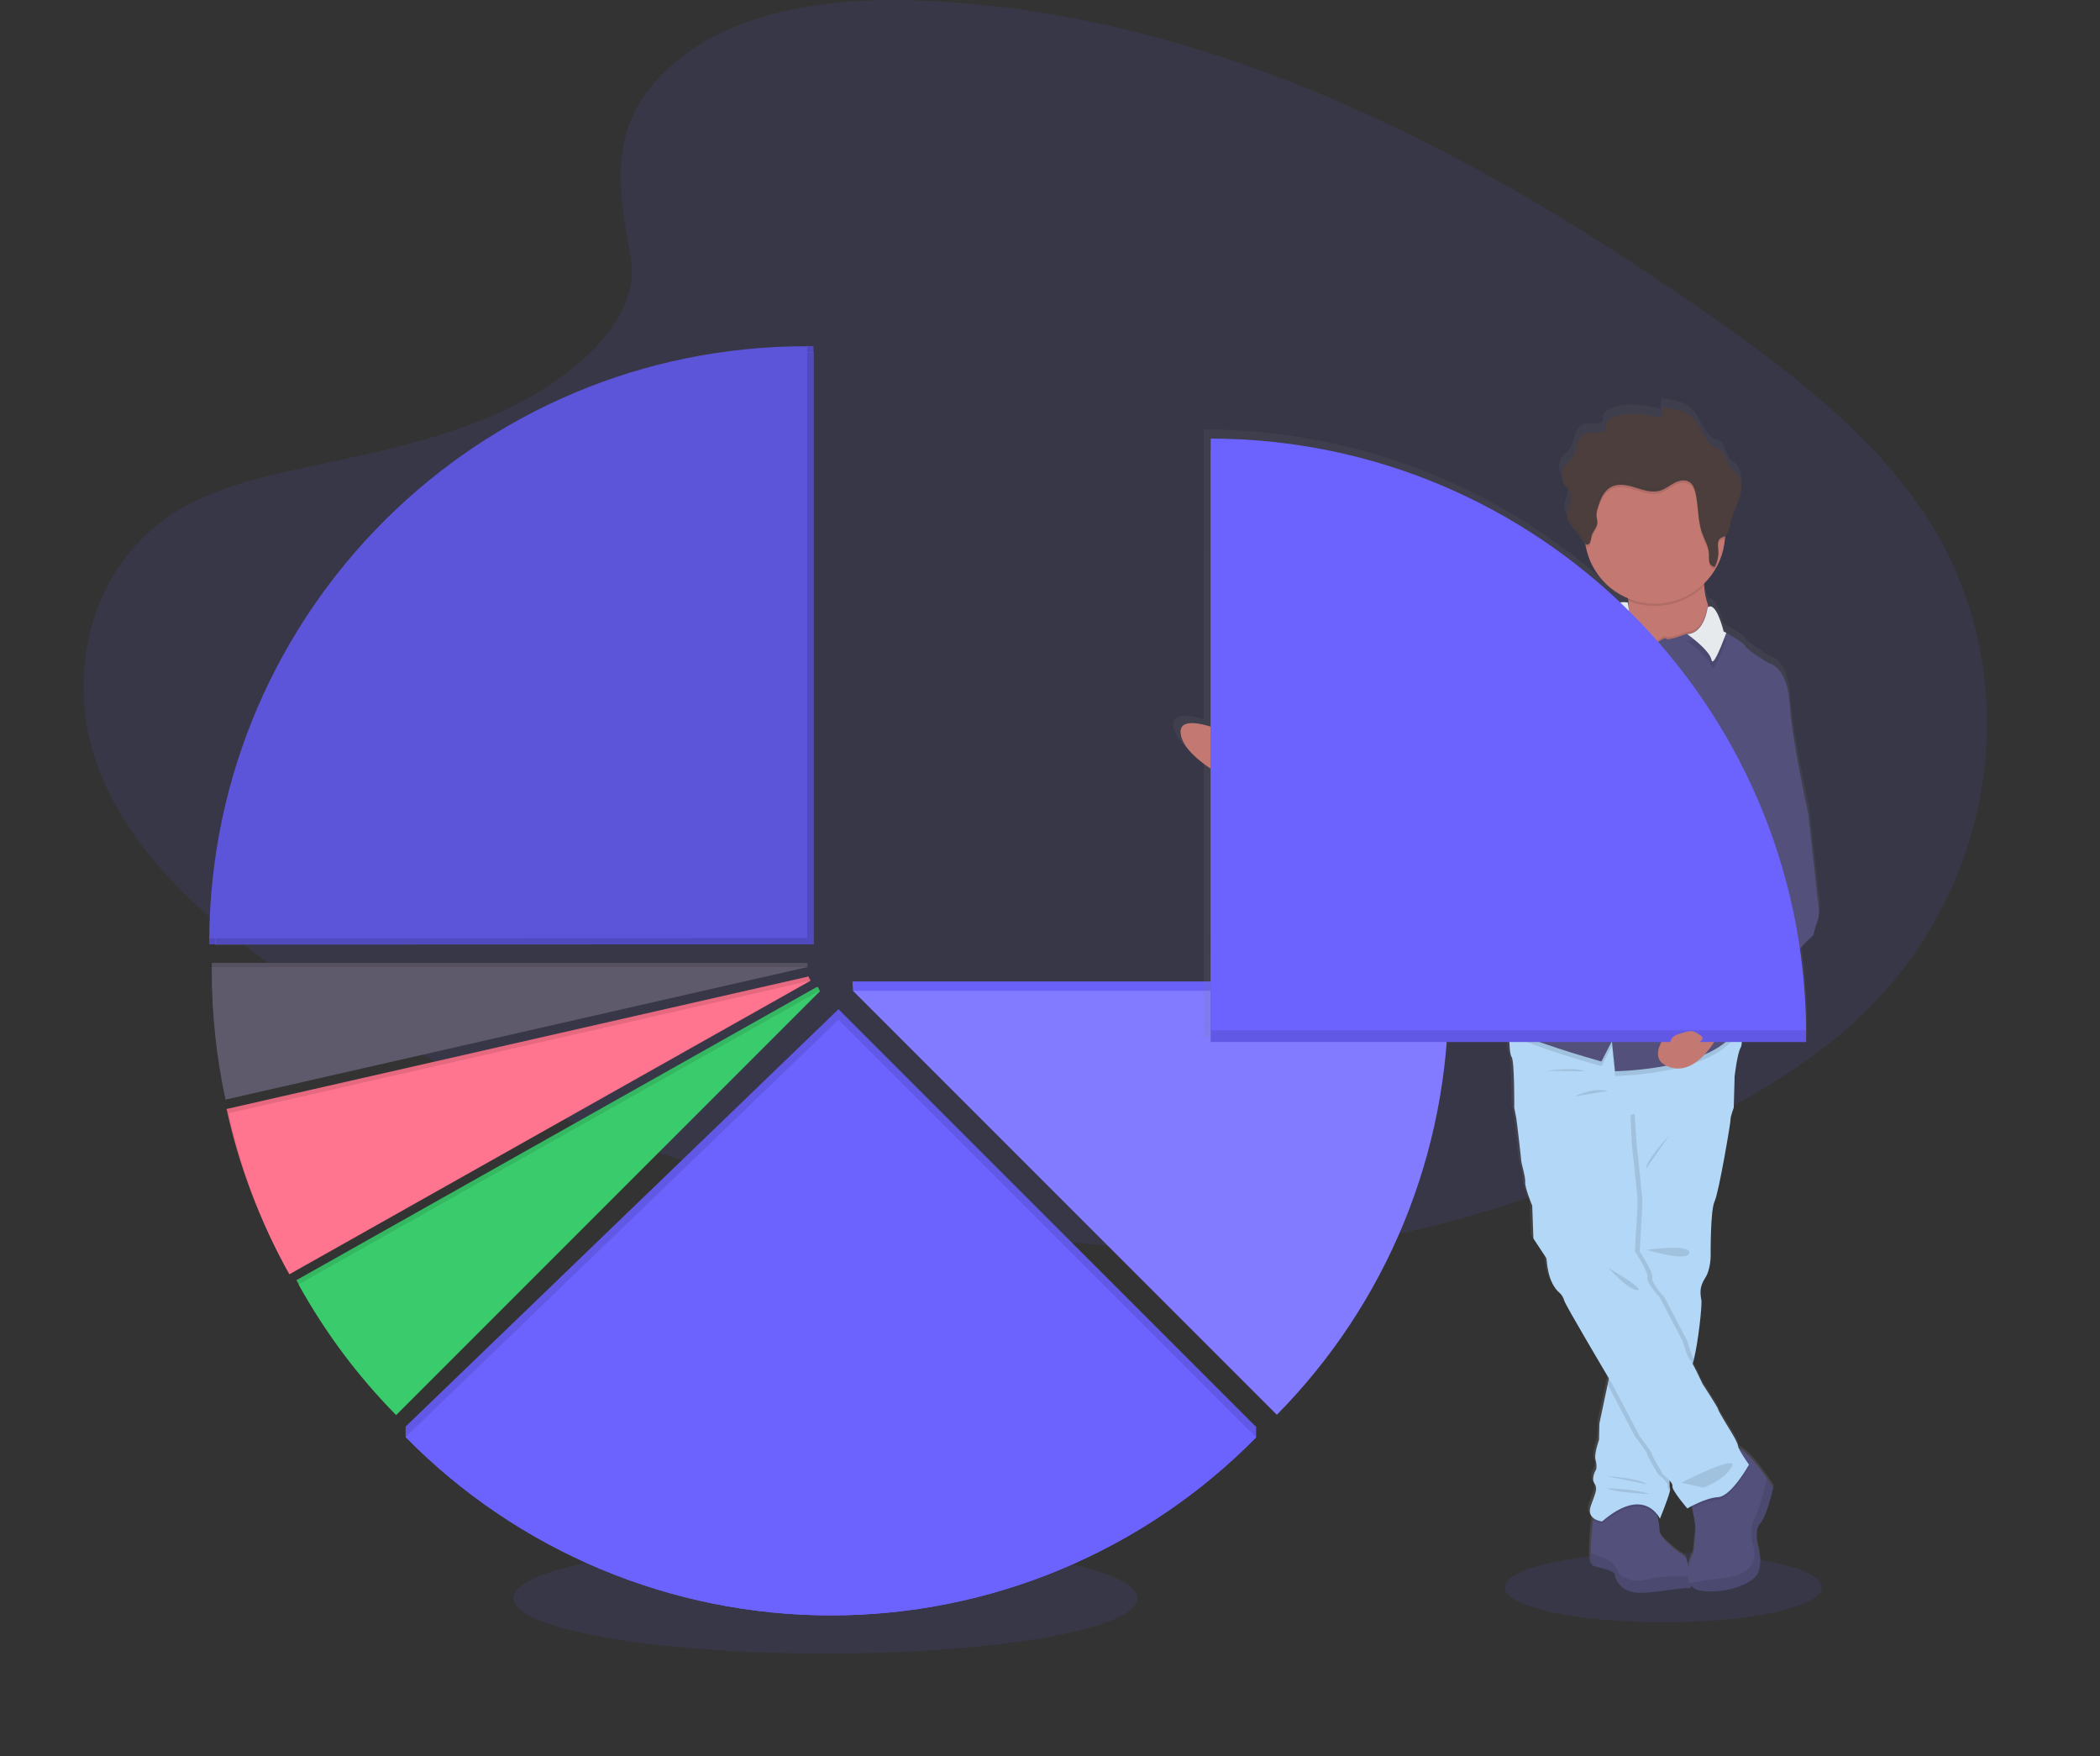 <svg width="1001" height="837" viewBox="0 0 1001 837" fill="none" xmlns="http://www.w3.org/2000/svg">
<rect x="0" y="0" width="1001" height="837" fill="#333333" stroke="none"/>
<path opacity="0.1" d="M319.99 31.27C350.77 3.84 399.1 -1.73 443.08 0.43C581.24 7.3 705.95 73.99 813.82 149.43C852.87 176.74 891.32 206.17 916.67 243.78C968.27 320.35 952.97 426.41 881.21 489.48C856.8 510.94 827.21 527.4 796.82 541.98C742.82 567.91 684.51 588.72 623.2 594.65C579.47 598.87 535.2 595.44 491.74 589.54C370.3 573.07 251.09 536.65 151.18 474.34C107.36 447.01 66.05 413.04 47.99 368.83C29.93 324.62 41.49 268.59 86.23 242.42C104.74 231.6 126.87 226.71 148.53 222.12C180.42 215.36 212.82 208.7 241.59 194.97C271.31 180.78 306.51 153.34 300.59 121.97C294.31 88.26 289.24 58.67 319.99 31.27Z" fill="#6C63FF"/>
<path opacity="0.1" d="M393.44 788.01C475.576 788.01 542.16 776.222 542.16 761.68C542.16 747.138 475.576 735.35 393.44 735.35C311.304 735.35 244.72 747.138 244.72 761.68C244.72 776.222 311.304 788.01 393.44 788.01Z" fill="#6C63FF"/>
<path opacity="0.1" d="M792.81 773.12C834.557 773.12 868.4 765.666 868.4 756.47C868.4 747.274 834.557 739.82 792.81 739.82C751.063 739.82 717.22 747.274 717.22 756.47C717.22 765.666 751.063 773.12 792.81 773.12Z" fill="#6C63FF"/>
<path d="M412.48 469.54L406.32 467.71L406.61 472.19L420.4 477.46L417.9 470.04L412.48 469.54Z" fill="#6C63FF"/>
<path opacity="0.03" d="M412.48 469.54L406.32 467.71L406.61 472.19L420.4 477.46L417.9 470.04L412.48 469.54Z" fill="black"/>
<path d="M608.63 669.75C661.135 616.589 690.529 544.848 690.42 470.13C690.42 469.33 690.42 468.53 690.42 467.72H406.6L608.63 669.75Z" fill="#6C63FF"/>
<path opacity="0.03" d="M608.63 669.75C661.135 616.589 690.529 544.848 690.42 470.13C690.42 469.33 690.42 468.53 690.42 467.72H406.6L608.63 669.75Z" fill="black"/>
<path d="M608.63 674.22C661.135 621.059 690.529 549.318 690.42 474.6C690.42 473.79 690.42 472.99 690.42 472.19H406.6L608.63 674.22Z" fill="#6C63FF"/>
<path opacity="0.15" d="M608.63 674.22C661.135 621.059 690.529 549.318 690.42 474.6C690.42 473.79 690.42 472.99 690.42 472.19H406.6L608.63 674.22Z" fill="white"/>
<path d="M866.8 424.5L862.42 384.97C862.42 384.97 854.49 349.38 853.36 331.59C852.23 313.8 843.66 312.5 843.59 312.5C843.59 312.5 833.02 306.32 832.08 304.26C831.35 302.68 825.48 299.32 822.82 297.84L821.52 297.15C821.52 297.15 818.22 283.4 814.29 285.37L813.97 284.44C812.939 281.482 812.316 278.397 812.12 275.27C812.12 274.88 812.12 274.5 812.12 274.12C816.443 269.912 819.553 264.616 821.12 258.79C821.653 256.74 821.987 254.644 822.12 252.53C822.12 252.14 822.12 251.74 822.12 251.34C824.05 249.99 824.37 247.13 824.88 244.74C825.82 240.36 828.28 236.44 829.45 232.12C829.55 231.75 829.63 231.37 829.7 230.98C829.7 230.9 829.7 230.82 829.7 230.73C829.842 229.938 829.919 229.135 829.93 228.33C829.93 228.27 829.93 228.22 829.93 228.16C829.93 224.9 828.93 221.7 826.23 219.96C825.606 219.637 825.028 219.234 824.51 218.76C824.125 218.286 823.827 217.748 823.63 217.17L821.63 212.41C821.413 211.785 821.073 211.211 820.63 210.72C819.837 210.118 818.928 209.685 817.96 209.45C814.96 208.3 812.96 205.51 811.49 202.73C810.02 199.95 808.67 196.95 806.38 194.73C802.66 191.18 797.14 190.43 792.02 189.87C791.641 191.471 791.52 193.121 791.66 194.76C783.53 192.98 774.66 191.27 767.17 194.86C765.838 195.41 764.765 196.447 764.17 197.76V197.76C764.121 197.914 764.081 198.071 764.05 198.23V198.23C764.03 198.433 764.03 198.637 764.05 198.84C764.147 199.276 764.191 199.723 764.18 200.17C764.094 200.477 763.935 200.759 763.717 200.992C763.5 201.225 763.23 201.402 762.93 201.51C760.47 202.6 757.5 201.19 754.93 202.06C752.58 202.86 751.28 205.33 750.55 207.69C749.82 210.05 749.35 212.58 747.76 214.47C746.96 215.47 745.91 216.14 745.08 217.07C744.328 217.933 743.771 218.948 743.445 220.045C743.119 221.142 743.032 222.296 743.19 223.43C743.185 223.49 743.185 223.55 743.19 223.61C743.19 223.91 743.3 224.21 743.38 224.51C743.485 224.851 743.612 225.185 743.76 225.51C743.9 225.8 744.05 226.08 744.21 226.36C745.33 228.25 747 229.89 747.42 232.03C747.42 232.03 747.42 232.09 747.42 232.11C747.91 234.86 746.16 237.48 745.72 240.22C745.72 240.44 745.66 240.65 745.65 240.87C745.65 240.87 745.65 240.87 745.65 240.93C745.65 241.15 745.65 241.38 745.65 241.61C745.8 245.61 749.47 248.26 751.65 251.2C752.23 251.98 753.31 254.25 754.47 255.1C754.53 255.53 754.6 255.95 754.69 256.36C755.3 259.607 756.399 262.743 757.95 265.66C761.736 272.776 767.928 278.316 775.42 281.29C775.42 281.68 775.5 282.08 775.54 282.48C775.54 283.22 775.64 283.98 775.64 284.72C775.64 285.08 775.64 285.44 775.64 285.8L775.31 283.26C774.072 283.002 772.795 282.985 771.55 283.21C718.051 232.765 647.301 204.666 573.77 204.66V342.75C565.51 340.27 558.77 339.99 559.27 345.83C559.73 351.83 566.27 357.91 573.77 362.94V494.03H718.01C718.16 497.37 718.46 500.37 719.01 501.1C720.56 502.98 720.42 525.5 720.42 525.5C720.42 525.5 721.18 529.63 721.37 530.37C721.56 531.11 723.82 550.23 723.82 551.16C723.82 552.09 725.9 558.66 725.71 561.28C725.52 563.9 729.11 572.51 729.11 572.51L729.67 588.25C729.67 588.25 735.52 597.06 735.9 597.62C736.28 598.18 736.09 609.23 742.5 614.48C743.512 615.445 744.233 616.675 744.58 618.03C745.06 619.93 761.16 646.97 766.14 655.31L765.54 658.14L761.54 676.85L761.35 684.72C761.35 684.72 758.89 691.46 759.65 694.27C760.11 695.723 760.239 697.26 760.03 698.77C760.03 698.77 757.39 702.88 759.09 705.51C760.79 708.14 759.84 709.63 757.39 716.37C756.31 719.37 757.24 721.14 758.62 722.24C758.62 722.57 758.54 722.92 758.5 723.24C758.15 726.24 757.76 729.67 757.76 730.58C757.76 731.49 757.41 735.58 757.39 739.18C757.39 742.03 757.57 744.59 758.33 745.01C760.03 745.94 769.47 747.01 769.65 750.25C769.83 753.49 773.43 758.11 780.97 758.11C788.51 758.11 801.54 755.49 804.74 755.86C805.27 755.93 805.58 755.58 805.74 754.96C805.769 754.855 805.793 754.748 805.81 754.64C806.946 755.927 808.508 756.761 810.21 756.99C821.53 759.06 835.3 753.99 837.95 748.94C838.28 748.305 838.535 747.634 838.71 746.94C839.97 741.94 837.95 735.65 837.95 735.65C837.347 733.113 837.265 730.48 837.71 727.91C837.939 726.753 838.474 725.679 839.26 724.8C841.07 722.9 842.82 717.68 844 713.48C844.91 710.21 845.49 707.55 845.49 707.55C845.49 707.55 844.3 705.73 842.49 703.23C838.86 698.14 832.73 690.23 828.9 688.88C828.711 688.508 828.577 688.11 828.5 687.7C828.32 685.83 824.35 679.7 824.35 679.7C824.35 679.7 818.88 670.89 818.88 670.15C818.88 669.41 811.34 657.97 811.34 657.97C811.34 657.97 808.44 651.68 806.53 648.27C806.75 647.67 806.97 646.91 807.2 646.01C809.2 638.13 811.2 620.14 810.77 617.7C810.2 614.7 809.77 611.52 812.65 607.21C815.53 602.9 815.3 595.98 815.3 595.98C815.3 595.98 815.11 574.8 817.18 570.5C819.25 566.2 825.1 531.73 824.92 530.97C824.74 530.21 826.42 525.5 826.42 525.5L826.77 511.91V511.08C826.77 511.08 828.09 499.28 829.77 496.65C830.122 495.839 830.299 494.964 830.29 494.08H861.42C861.42 492.2 861.35 490.33 861.3 488.46H861.42C861.319 475.35 860.317 462.262 858.42 449.29C861.34 445.75 864.87 443.29 864.98 442.53C865.478 440.225 866.17 437.967 867.05 435.78C868.31 431.99 866.8 424.5 866.8 424.5ZM803.97 717.63C803.97 717.63 804.77 717.15 806.07 716.48C806.15 716.8 806.23 717.14 806.31 717.48C807.15 721.1 808.16 726.12 807.93 728.48C807.54 732.41 806.93 738.6 806.93 738.6C805.872 740.836 805.07 743.184 804.54 745.6C803.94 743.13 803.35 741.18 803.35 741.18C803.35 741.18 790.51 732.58 790.51 728.26C790.423 726.093 790.129 723.94 789.63 721.83V721.83C789.52 721.29 789.4 720.77 789.28 720.26C789.838 720.939 790.315 721.68 790.7 722.47C790.7 722.47 794.53 713.18 795.45 709.47C795.617 709.016 795.672 708.529 795.61 708.05C795.33 706.79 795.252 705.494 795.38 704.21C796.28 705.21 796.97 706.21 796.74 706.93C796.22 708.64 803.97 717.63 803.97 717.63Z" fill="url(#paint0_linear)"/>
<path d="M805.01 756.85C801.85 756.48 789.01 759.08 781.55 759.08C774.09 759.08 770.55 754.44 770.38 751.26C770.21 748.08 760.89 746.99 759.21 746.06C758.47 745.64 758.28 743.06 758.29 740.26C758.29 736.69 758.65 732.65 758.65 731.71C758.65 730.77 759.03 727.39 759.38 724.42C759.68 721.85 759.96 719.62 759.96 719.62C768.71 709.01 788.64 716.82 788.64 716.82C788.64 716.82 789.49 719.77 790.18 723.07C790.671 725.168 790.962 727.307 791.05 729.46C791.05 733.75 803.72 742.31 803.72 742.31C804.578 745.214 805.279 748.161 805.82 751.14C806.33 754.29 806.42 757.02 805.01 756.85Z" fill="#53517C"/>
<path opacity="0.1" d="M805.01 756.84C801.85 756.48 789.01 759.08 781.56 759.08C774.11 759.08 770.56 754.43 770.39 751.26C770.22 748.09 760.89 746.98 759.21 746.05C758.47 745.64 758.28 743.05 758.29 740.26C761.85 741.34 766.81 743.11 768.53 744.94C771.32 747.94 772.06 751.26 773.93 751.64C775.8 752.02 777.65 754.64 786.58 752.38C792.16 750.98 800.4 750.97 805.82 751.16C806.33 754.29 806.42 757.01 805.01 756.84Z" fill="black"/>
<path d="M839.08 725.95C835.92 729.3 837.79 736.74 837.79 736.74C837.79 736.74 840.39 744.94 837.79 749.97C835.19 755 821.59 759.97 810.42 757.97C809.353 757.849 808.333 757.469 807.447 756.862C806.561 756.255 805.838 755.441 805.34 754.49C802.61 749.11 807.25 739.72 807.25 739.72C807.25 739.72 807.81 733.58 808.19 729.67C808.41 727.31 807.41 722.32 806.59 718.72C806.04 716.36 805.59 714.59 805.59 714.59C805.59 714.59 822.59 690.2 827.75 690.02C827.996 690.008 828.242 690.035 828.48 690.1C832.22 691.02 838.59 699.28 842.3 704.51C844.07 707.01 845.25 708.82 845.25 708.82C845.25 708.82 842.26 722.6 839.08 725.95Z" fill="#53517C"/>
<path opacity="0.1" d="M839.08 725.95C835.92 729.3 837.79 736.74 837.79 736.74C837.79 736.74 840.39 744.94 837.79 749.96C835.19 754.98 821.59 760.02 810.42 757.96C809.355 757.839 808.335 757.46 807.449 756.855C806.564 756.25 805.84 755.439 805.34 754.49C808.56 753.81 813.63 752.94 821.59 752.01C840.76 749.77 835.73 737.12 835.73 737.12C835.73 737.12 833.5 728.18 836.29 723.71C838.29 720.54 840.92 710.21 842.29 704.51C844.07 707 845.24 708.81 845.24 708.81C845.24 708.81 842.26 722.6 839.08 725.95Z" fill="black"/>
<path opacity="0.1" d="M790.18 723.07C787.51 719.42 779.61 712.39 763.68 726.13C762.122 725.945 760.64 725.355 759.38 724.42C759.68 721.85 759.96 719.62 759.96 719.62C768.71 709.01 788.64 716.82 788.64 716.82C788.64 716.82 789.49 719.77 790.18 723.07Z" fill="black"/>
<path d="M826.8 513.5V514.32L826.42 527.85C826.42 527.85 824.74 532.51 824.93 533.25C825.12 533.99 819.35 568.25 817.29 572.53C815.23 576.81 815.42 597.86 815.42 597.86C815.42 597.86 815.6 604.74 812.8 609.03C810 613.32 810.42 616.5 810.98 619.5C811.44 621.92 809.43 639.81 807.46 647.64C807.247 648.885 806.796 650.077 806.13 651.15C805.931 651.408 805.778 651.699 805.68 652.01C803 658.92 796.08 701.6 796.08 701.6C796.08 701.6 796.01 702.42 795.94 703.54C795.82 705.6 795.71 708.7 796.08 709.42C796.14 709.896 796.085 710.38 795.92 710.83C795.02 714.52 791.24 723.76 791.24 723.76C791.24 723.76 783.98 707.56 763.68 725.06C763.68 725.06 755.86 724.31 758.29 717.61C760.72 710.91 761.64 709.42 759.96 706.82C758.28 704.22 760.89 700.12 760.89 700.12C761.1 698.621 760.974 697.094 760.52 695.65C759.77 692.86 762.2 686.16 762.2 686.16L762.39 678.34L766.31 659.74L767.49 654.14L768.71 648.35L775.21 535.5L775.46 531.3L777.28 499.61L821.21 492.35L822.71 503.88L825.09 509.54L826.8 513.5Z" fill="#B3D7F7"/>
<path opacity="0.1" d="M806.01 511.78L779.1 529.5L780.1 545.01C780.1 545.01 782.89 569.96 782.89 572.56C782.89 575.16 781.58 596.39 781.58 596.39C781.58 596.39 788.29 606.39 787.58 608.87C786.87 611.35 793.34 618.17 793.34 618.17L804.42 639.37C804.42 639.37 806.29 646.29 807.42 647.59C807.207 648.835 806.756 650.027 806.09 651.1C803.86 653.33 796.04 701.55 796.04 701.55C796.04 701.55 795.97 702.37 795.9 703.49C795.33 702.98 794.9 702.67 794.9 702.67C794.9 702.67 789.5 693.73 789.5 692.81C789.5 691.89 783.73 684.43 783.73 684.43L770.57 659.3L767.49 654.09L768.71 648.3L777.28 499.56L821.21 492.3L822.71 503.83L782.71 514.02L806.01 511.78Z" fill="black"/>
<path opacity="0.1" d="M824.56 513.5L775.42 531.25L777.24 499.56L821.17 492.3L822.67 503.83L825.05 509.49C824.75 511.78 824.56 513.5 824.56 513.5Z" fill="black"/>
<path opacity="0.1" d="M796.08 709.37C796.14 709.846 796.085 710.33 795.92 710.78C795.23 709.63 794.81 708.69 794.92 708.26C795.48 706.58 790.45 702.67 790.45 702.67C790.45 702.67 785.06 693.73 785.06 692.81C785.06 691.89 779.28 684.43 779.28 684.43L766.28 659.69L767.46 654.09L768.68 648.3L775.21 535.5L775.6 545.03C775.6 545.03 778.42 569.93 778.42 572.5C778.42 575.07 777.12 596.33 777.12 596.33C777.12 596.33 783.82 606.33 783.12 608.81C782.42 611.29 788.89 618.11 788.89 618.11L800.06 639.34C800.06 639.34 802.06 646.98 803.23 647.72C804.243 649.012 805.09 650.427 805.75 651.93C803.07 658.84 796.15 701.52 796.15 701.52C796.15 701.52 796.08 702.34 796.01 703.46C795.82 705.55 795.71 708.65 796.08 709.37Z" fill="black"/>
<path opacity="0.1" d="M833.69 699.13C833.69 699.13 825.31 714.21 818.98 714.59C814.71 714.84 809.51 717.2 806.59 718.72C806.04 716.36 805.59 714.59 805.59 714.59C805.59 714.59 822.59 690.2 827.75 690.02C827.996 690.008 828.242 690.035 828.48 690.1C828.48 690.1 828.48 690.17 828.48 690.19C828.66 692.06 833.69 699.13 833.69 699.13Z" fill="black"/>
<path d="M833.69 698.01C833.69 698.01 825.31 713.09 818.98 713.47C812.65 713.85 804.28 718.87 804.28 718.87C804.28 718.87 796.64 709.93 797.19 708.26C797.74 706.59 792.73 702.67 792.73 702.67C792.73 702.67 787.33 693.73 787.33 692.81C787.33 691.89 781.55 684.43 781.55 684.43L768.34 659.3C768.34 659.3 746.19 622.05 745.63 619.82C745.29 618.473 744.576 617.249 743.57 616.29C737.25 611.07 737.43 600.09 737.06 599.53L730.92 590.22L730.36 574.58C730.36 574.58 726.82 566.02 727.01 563.41C727.2 560.8 725.14 554.29 725.14 553.35C725.14 552.41 722.91 533.44 722.73 532.69C722.55 531.94 721.79 527.85 721.79 527.85C721.79 527.85 721.98 505.51 720.5 503.64C719.68 502.64 719.42 497.37 719.36 492.79C719.3 488.96 719.36 485.59 719.36 485.59L829.01 474.23C829.01 474.23 829.69 480.48 830.08 486.74C830.43 492.33 830.55 497.95 829.76 499.18C828.08 501.79 826.76 513.52 826.76 513.52L777.24 531.39L777.79 544.98C777.79 544.98 780.59 569.93 780.59 572.53C780.59 575.13 779.28 596.36 779.28 596.36C779.28 596.36 785.98 606.36 785.28 608.84C784.58 611.32 791.04 618.14 791.04 618.14L802.21 639.37C802.21 639.37 804.27 647.01 805.38 647.75C806.49 648.49 811.54 659.5 811.54 659.5C811.54 659.5 818.98 670.87 818.98 671.61C818.98 672.35 824.38 681.11 824.38 681.11C824.38 681.11 828.29 687.25 828.47 689.11C828.65 690.97 833.69 698.01 833.69 698.01Z" fill="#B3D7F7"/>
<path opacity="0.1" d="M766.67 604.18C766.67 604.18 775.79 614.61 780.44 614.8C785.09 614.99 766.67 604.18 766.67 604.18Z" fill="black"/>
<path opacity="0.1" d="M801.48 706.58C801.48 706.58 829.03 692.43 825.48 698.95C821.93 705.47 811.89 708.95 811.89 708.95L801.48 706.58Z" fill="black"/>
<path opacity="0.1" d="M765.55 703.42C765.55 703.42 782.49 704.53 784.72 707.33C784.72 707.33 766.67 703.6 765.55 703.42Z" fill="black"/>
<path opacity="0.1" d="M765.73 709.19C765.73 709.19 781.19 709.75 786.21 711.98C786.21 711.98 769.83 711.42 765.73 709.19Z" fill="black"/>
<path d="M613.42 384.5L608.52 382.26L600.76 378.72C600.76 378.72 563.9 364.01 562.76 349.31C561.62 334.61 605.76 358.99 605.76 358.99C606.973 360.931 608.341 362.77 609.85 364.49C611.26 366.07 612.85 367.41 614.14 367.55C617.54 367.92 613.42 384.5 613.42 384.5Z" fill="#C37871"/>
<path d="M818.42 304.81L806.32 318.81L776.91 309.14L769.65 303.36L774.29 297.22C775.88 295.12 776.36 291.92 776.29 288.62C776.29 287.88 776.29 287.12 776.19 286.38C775.854 282.674 775.158 279.01 774.11 275.44C774.11 275.44 815.99 264.82 813.01 273.57C812.434 275.388 812.197 277.296 812.31 279.2C812.501 282.309 813.116 285.378 814.14 288.32C814.992 290.928 816.045 293.465 817.29 295.91L818.42 304.81Z" fill="#C37871"/>
<path opacity="0.1" d="M813.02 273.5C812.444 275.318 812.207 277.226 812.32 279.13C807.658 283.723 801.754 286.851 795.335 288.127C788.916 289.402 782.264 288.771 776.2 286.31C775.864 282.604 775.168 278.94 774.12 275.37C774.12 275.37 816 264.78 813.02 273.5Z" fill="black"/>
<path d="M822.33 254.17C822.33 254.97 822.33 255.77 822.24 256.56C821.722 263.834 818.846 270.741 814.047 276.232C809.248 281.723 802.788 285.499 795.649 286.987C788.51 288.474 781.08 287.592 774.487 284.474C767.895 281.356 762.5 276.172 759.12 269.71C757.595 266.807 756.513 263.693 755.91 260.47C755.499 258.395 755.295 256.285 755.3 254.17C755.301 252.33 755.455 250.494 755.76 248.68C757.119 240.481 761.477 233.079 767.987 227.914C774.498 222.748 782.697 220.187 790.99 220.728C799.283 221.269 807.08 224.873 812.864 230.841C818.648 236.809 822.008 244.714 822.29 253.02C822.32 253.4 822.33 253.79 822.33 254.17Z" fill="#C37871"/>
<path opacity="0.1" d="M818.42 304.81L806.32 318.81L776.91 309.14L769.65 303.36L774.29 297.22C775.88 295.12 776.36 291.92 776.29 288.62L777.63 298.89L777.95 299.21L779.87 301.13H782.29L786.95 307.46C786.95 307.46 793.65 302.07 794.21 303.36C794.77 304.65 803.89 301.13 803.89 301.13H804.24C812.5 300.78 813.94 288.48 813.94 288.48C813.94 288.48 814.07 288.37 814.14 288.33C814.992 290.938 816.045 293.475 817.29 295.92L818.42 304.81Z" fill="black"/>
<path opacity="0.1" d="M830.1 486.74C829.89 487.55 829.66 488.34 829.41 489.13C822.15 512.21 769.83 512.77 769.83 512.77L768.34 498.44L763.34 508.12C763.34 508.12 730.96 499.18 719.39 492.79C719.33 488.96 719.39 485.59 719.39 485.59L829.04 474.23C829.04 474.23 829.71 480.5 830.1 486.74Z" fill="black"/>
<path opacity="0.1" d="M613.42 384.5L608.52 382.26C609.65 376.94 609.85 366.38 609.88 364.49C611.29 366.07 612.88 367.41 614.17 367.55C617.54 367.92 613.42 384.5 613.42 384.5Z" fill="black"/>
<path d="M828.47 434.39C828.47 434.39 836.67 463.81 829.41 486.9C822.15 509.99 769.83 510.5 769.83 510.5L768.34 496.17L763.34 505.86C763.34 505.86 724.25 495.05 716.62 488.72C708.99 482.39 712.89 472.9 712.89 472.9C712.89 472.9 715.5 460.62 717.73 458C719.96 455.38 720.34 446.27 719.59 445C718.84 443.73 722.2 431.4 723.32 429.54C724.44 427.68 723.13 377.97 723.13 377.97C723.13 377.97 706.56 385.41 705.63 387.65C704.7 389.89 685.15 400.65 685.15 400.65C685.15 400.65 666.72 402.89 663.37 402.89C660.02 402.89 641.58 400.65 641.58 400.65C641.58 400.65 636.58 400.46 635.07 399.35C633.555 398.447 631.923 397.757 630.22 397.3C630.22 397.3 625.02 396.18 623.52 394.14C622.02 392.1 609.52 385.2 609.52 385.2C611.94 383.71 612.13 364.2 612.13 364.2L635.77 369.97C635.77 369.97 637.27 366.81 639.5 368.11C641.73 369.41 655.33 370.5 655.33 370.5C655.33 370.5 666.69 368.27 667.25 369.19C667.81 370.11 669.48 369.94 669.48 369.94C669.48 369.94 671.72 369.75 671.72 369.02C671.72 368.29 673.72 369.19 673.72 369.19L677.45 369.75C677.45 369.75 676.89 364.92 678.57 364.55C679.048 364.433 679.48 364.175 679.81 363.809C680.14 363.444 680.352 362.988 680.42 362.5C680.42 362.5 685.42 355.8 687.87 355.8C690.32 355.8 691.97 349.1 691.97 349.1L700.91 339.98C700.91 339.98 699.79 335.32 700.91 335.13C702.03 334.94 702.2 332.9 702.2 332.9C702.2 332.9 702.58 328.81 704.63 327.9C706.68 326.99 707.79 321.58 707.79 321.58C707.79 321.58 717.28 310.97 718.03 307.24C718.78 303.51 722.69 302.77 722.69 302.77C724.804 301.4 727.128 300.387 729.57 299.77C732.74 299.21 741.12 298.27 741.12 298.27C741.12 298.27 756.38 296.98 757.88 295.27C759.38 293.56 761.97 293.77 763.64 293.77C764.002 293.744 764.349 293.616 764.64 293.4C766.15 292.46 767.95 289.84 769.75 288.19C771.98 286.14 775.89 287.07 775.89 287.07L777.57 299.92L777.88 300.23L779.8 302.15H782.22L786.88 308.49C786.88 308.49 793.58 303.09 794.14 304.39C794.7 305.69 803.82 302.15 803.82 302.15H804.17C812.43 301.8 813.87 289.51 813.87 289.51C817.97 285.96 821.51 300.87 821.51 300.87L822.8 301.56C825.42 303.02 831.22 306.36 831.93 307.94C832.86 309.94 843.29 316.12 843.29 316.12L828.47 434.39Z" fill="#53517C"/>
<path d="M833.32 479.07L827.82 483.5L821.59 488.5C821.59 488.5 810.04 515.5 794.22 507.87C778.4 500.24 815.42 472 815.42 472L820.54 469.52L826.21 466.78L833.32 479.07Z" fill="#C37871"/>
<path opacity="0.1" d="M776.84 302.5C771.09 304.89 763.84 310.57 763.84 310.57L763.57 295.68C765.08 294.73 766.88 292.12 768.68 290.46C770.91 288.46 774.82 289.35 774.82 289.35L776.5 302.19L776.84 302.5Z" fill="black"/>
<path d="M777.96 300.28C772.21 302.67 764.96 308.35 764.96 308.35L764.72 293.5C766.23 292.56 768.03 289.94 769.83 288.29C772.06 286.24 775.97 287.17 775.97 287.17L777.65 300.02L777.96 300.28Z" fill="#E6EAED"/>
<path opacity="0.1" d="M822.88 304.95C820.02 312.61 816.46 321.09 815.82 317.84C815.05 313.99 808.34 308.55 804.25 305.54C812.51 305.2 813.95 292.9 813.95 292.9C818.05 289.36 821.59 304.26 821.59 304.26L822.88 304.95Z" fill="black"/>
<path d="M822.88 301.6C820.02 309.26 816.46 317.74 815.82 314.49C815.05 310.64 808.34 305.2 804.25 302.19C812.51 301.84 813.95 289.55 813.95 289.55C818.05 286 821.59 300.91 821.59 300.91L822.88 301.6Z" fill="#E6EAED"/>
<path opacity="0.1" d="M784.91 595.62C784.91 595.62 806.13 592.62 805.2 597.11C804.27 601.6 784.91 595.62 784.91 595.62Z" fill="black"/>
<path opacity="0.1" d="M750.65 522.5C750.65 522.5 759.03 518.03 766.48 519.9L750.65 522.5Z" fill="black"/>
<path opacity="0.1" d="M737.06 510.35C737.06 510.35 750.47 508.3 755.49 510.54L737.06 510.35Z" fill="black"/>
<path opacity="0.1" d="M795.71 541.07C795.71 541.07 783.98 553.54 784.71 556.89L795.71 541.07Z" fill="black"/>
<path opacity="0.1" d="M681.21 373.7C681.21 373.7 679.35 380.4 690.71 383.19L681.21 373.7Z" fill="black"/>
<path opacity="0.1" d="M677.86 385.24C677.86 385.24 691.86 397.71 685.31 398.09C678.76 398.47 677.86 385.24 677.86 385.24Z" fill="black"/>
<path opacity="0.1" d="M708.95 335.16C708.95 335.16 726.08 347.07 724.95 349.87C723.82 352.67 708.95 335.16 708.95 335.16Z" fill="black"/>
<path opacity="0.1" d="M833.32 479.07L827.82 483.5C826.67 479.56 824.29 472.96 820.57 469.5L826.24 466.76L833.32 479.07Z" fill="black"/>
<path d="M835.92 320.82L843.37 316.17C843.37 316.17 851.93 317.47 853.05 335.17C854.17 352.87 861.99 388.23 861.99 388.23L866.27 427.5C866.27 427.5 867.76 434.95 866.46 438.67C865.603 440.842 864.934 443.084 864.46 445.37C864.27 446.68 854.03 453.01 854.22 461.2C854.41 469.39 841.22 477.02 841.22 477.02C841.22 477.02 832.65 482.02 829.86 485.59C829.86 485.59 826.69 470.69 819.81 466.97C812.93 463.25 834.33 433.65 834.33 433.65L835.92 320.82Z" fill="#53517C"/>
<path opacity="0.1" d="M823.04 434.15C823.04 434.15 800.7 443.46 802.56 446.44C804.42 449.42 823.04 434.15 823.04 434.15Z" fill="black"/>
<path opacity="0.1" d="M823.04 446.06C823.04 446.06 813.75 450.17 814.52 451.48C815.29 452.79 823.04 446.06 823.04 446.06Z" fill="black"/>
<path opacity="0.1" d="M817.83 453.88C817.83 453.88 808.54 457.99 809.31 459.3C810.08 460.61 817.83 453.88 817.83 453.88Z" fill="black"/>
<path d="M577.1 214.58V496.58H860.93C859.64 340.83 733.13 214.9 577.1 214.58Z" fill="#6C63FF"/>
<path opacity="0.1" d="M577.1 214.58V496.58H860.93C859.64 340.83 733.13 214.9 577.1 214.58Z" fill="black"/>
<path d="M577.1 209V491H860.93C859.64 335.24 733.13 209.31 577.1 209Z" fill="#6C63FF"/>
<path d="M795.76 498.89C795.735 497.347 796.197 495.835 797.08 494.57C797.966 493.708 799.062 493.094 800.26 492.79C801.32 492.44 802.39 492.11 803.46 491.79C804.292 491.512 805.163 491.37 806.04 491.37C807.82 491.44 809.36 492.54 810.79 493.59C811.072 493.766 811.306 494.01 811.47 494.3C811.79 495.04 811.1 495.81 810.47 496.3C808.267 498.26 805.887 500.01 803.36 501.53C801.58 502.53 799.22 503.66 797.13 503.68C794.56 503.75 795.59 500.75 795.76 498.89Z" fill="#C37871"/>
<path opacity="0.1" d="M822.33 254.17C822.33 254.97 822.33 255.77 822.24 256.56C822.098 256.655 821.951 256.741 821.8 256.82C821.234 257.025 820.682 257.268 820.15 257.55C818.52 258.66 818.89 261.08 819.04 263.04C819.273 265.877 818.683 268.72 817.34 271.23C816.7 271.164 816.1 270.889 815.632 270.448C815.164 270.007 814.854 269.425 814.75 268.79C814.572 267.522 814.518 266.239 814.59 264.96C814.43 261.54 812.59 258.49 811.39 255.27C809.17 249.1 809.66 242.27 808.18 235.9C807.75 234.02 807.05 232.02 805.45 230.9C803.33 229.44 800.39 230.08 798.11 231.27C795.83 232.46 793.79 234.2 791.32 234.95C787.51 236.1 783.46 234.71 779.67 233.53C775.88 232.35 771.59 231.35 768.05 233.16C764.33 235.07 762.66 239.42 761.52 243.46C761.146 244.567 760.966 245.731 760.99 246.9C761.06 247.9 761.45 248.95 761.42 250C761.42 252.24 759.51 254 758.77 256.12C758.31 257.43 758.42 260.66 756.52 260.64C756.303 260.632 756.093 260.567 755.91 260.45C755.499 258.375 755.295 256.265 755.3 254.15C755.301 252.31 755.455 250.474 755.76 248.66C757.119 240.461 761.477 233.059 767.987 227.894C774.498 222.728 782.697 220.167 790.99 220.708C799.283 221.249 807.08 224.853 812.864 230.821C818.648 236.789 822.008 244.694 822.29 253C822.32 253.4 822.33 253.79 822.33 254.17Z" fill="black"/>
<path d="M746.97 245.8C746.85 242.57 749.3 239.55 748.74 236.37C748.3 233.88 746.14 232.07 745.09 229.77C744.485 228.388 744.284 226.863 744.509 225.372C744.733 223.88 745.375 222.482 746.36 221.34C747.18 220.42 748.21 219.7 749 218.76C750.57 216.88 751 214.35 751.75 212.01C752.5 209.67 753.75 207.22 756.08 206.42C758.59 205.56 761.53 206.96 763.95 205.87C764.244 205.762 764.509 205.586 764.722 205.357C764.936 205.127 765.093 204.851 765.18 204.55C765.201 204.103 765.157 203.655 765.05 203.22C764.88 201.44 766.57 200.05 768.19 199.27C775.59 195.7 784.33 197.4 792.35 199.17C792.216 197.542 792.334 195.902 792.7 194.31C797.76 194.87 803.21 195.61 806.87 199.13C809.14 201.32 810.41 204.3 811.87 207.06C813.33 209.82 815.33 212.59 818.26 213.74C819.218 213.972 820.117 214.401 820.9 215C821.341 215.489 821.68 216.06 821.9 216.68L823.82 221.41C824.019 221.987 824.317 222.525 824.7 223C825.211 223.467 825.778 223.867 826.39 224.19C830.11 226.62 830.66 231.97 829.5 236.27C828.34 240.57 825.92 244.46 825 248.82C824.46 251.39 824.15 254.53 821.8 255.7C821.234 255.91 820.683 256.157 820.15 256.44C818.52 257.54 818.88 259.96 819.04 261.92C819.274 264.756 818.687 267.599 817.35 270.11C816.71 270.045 816.109 269.771 815.64 269.33C815.172 268.889 814.863 268.305 814.76 267.67C814.578 266.402 814.521 265.119 814.59 263.84C814.43 260.42 812.59 257.37 811.39 254.15C809.17 247.98 809.66 241.15 808.19 234.78C807.75 232.89 807.04 230.9 805.44 229.78C803.32 228.31 800.38 228.94 798.1 230.15C795.82 231.36 793.79 233.07 791.32 233.82C787.51 234.96 783.46 233.59 779.66 232.39C775.86 231.19 771.59 230.22 768.05 232.03C764.33 233.94 762.67 238.3 761.53 242.33C761.15 243.436 760.964 244.6 760.98 245.77C761.06 246.77 761.44 247.83 761.42 248.87C761.42 251.12 759.51 252.87 758.77 255C758.31 256.31 758.42 259.53 756.52 259.52C755.08 259.52 753.62 256.26 752.91 255.31C750.74 252.42 747.12 249.75 746.97 245.8Z" fill="#4B3E3C"/>
<g opacity="0.1">
<path opacity="0.1" d="M748.74 234.13C748.3 231.64 746.14 229.84 745.09 227.54C744.795 226.885 744.597 226.191 744.5 225.48C744.287 226.937 744.492 228.424 745.09 229.77C746.09 232.05 748.24 233.84 748.72 236.28C748.847 235.569 748.853 234.843 748.74 234.13V234.13Z" fill="black"/>
<path opacity="0.1" d="M765.18 202.31C765.185 202.257 765.185 202.203 765.18 202.15C765.125 202.302 765.085 202.46 765.06 202.62C765.115 202.523 765.155 202.419 765.18 202.31V202.31Z" fill="black"/>
<path opacity="0.1" d="M792.35 196.94C792.345 196.863 792.345 196.787 792.35 196.71C792.35 196.78 792.35 196.86 792.35 196.93V196.94Z" fill="black"/>
<path opacity="0.1" d="M829.5 234.03C828.35 238.33 825.92 242.23 825 246.58C824.46 249.16 824.15 252.29 821.8 253.47C821.236 253.681 820.685 253.924 820.15 254.2C818.8 255.12 818.82 256.94 818.96 258.66C818.98 258.225 819.097 257.799 819.303 257.415C819.509 257.031 819.798 256.698 820.15 256.44C820.683 256.157 821.234 255.91 821.8 255.7C824.15 254.53 824.46 251.39 825 248.82C825.92 244.46 828.35 240.57 829.5 236.27C829.962 234.588 830.131 232.839 830 231.1C829.926 232.09 829.759 233.071 829.5 234.03V234.03Z" fill="black"/>
<path opacity="0.1" d="M817.35 267.88C816.71 267.816 816.109 267.541 815.64 267.1C815.172 266.659 814.863 266.075 814.76 265.44C814.578 264.169 814.521 262.882 814.59 261.6C814.43 258.19 812.59 255.13 811.39 251.92C809.17 245.75 809.66 238.92 808.19 232.55C807.75 230.66 807.04 228.67 805.44 227.55C803.32 226.09 800.38 226.72 798.1 227.92C795.82 229.12 793.79 230.85 791.32 231.59C787.51 232.74 783.46 231.36 779.66 230.17C775.86 228.98 771.59 227.99 768.05 229.81C764.33 231.72 762.67 236.08 761.53 240.1C761.15 241.21 760.964 242.377 760.98 243.55C760.98 243.78 761.04 244.02 761.08 244.25C761.189 243.604 761.339 242.966 761.53 242.34C762.67 238.34 764.33 233.95 768.05 232.04C771.59 230.23 775.87 231.21 779.66 232.4C783.45 233.59 787.51 234.97 791.32 233.83C793.79 233.08 795.82 231.36 798.1 230.16C800.38 228.96 803.32 228.32 805.44 229.79C807.04 230.88 807.75 232.87 808.19 234.79C809.66 241.18 809.19 247.99 811.39 254.16C812.54 257.38 814.39 260.43 814.59 263.85C814.521 265.129 814.578 266.412 814.76 267.68C814.863 268.315 815.172 268.899 815.64 269.34C816.109 269.781 816.71 270.056 817.35 270.12C818.675 267.629 819.265 264.813 819.05 262C818.893 264.056 818.315 266.058 817.35 267.88V267.88Z" fill="black"/>
<path opacity="0.1" d="M758.77 252.79C758.31 254.1 758.42 257.32 756.52 257.31C755.08 257.31 753.62 254.06 752.91 253.11C750.91 250.4 747.65 247.91 747.06 244.42C746.985 244.876 746.955 245.338 746.97 245.8C747.12 249.75 750.74 252.42 752.91 255.34C753.62 256.34 755.08 259.54 756.52 259.55C758.42 259.55 758.31 256.34 758.77 255.03C759.51 252.91 761.37 251.15 761.42 248.9C761.418 248.47 761.372 248.041 761.28 247.62C760.85 249.43 759.42 250.98 758.77 252.79Z" fill="black"/>
</g>
<path d="M103.11 446.6H99.75V450.02H103.11V446.6Z" fill="#6C63FF"/>
<path opacity="0.25" d="M103.11 446.6H99.75V450.02H103.11V446.6Z" fill="black"/>
<path d="M387.73 164.94H384.45V168.75H387.73V164.94Z" fill="#6C63FF"/>
<path opacity="0.25" d="M387.73 164.94H384.45V168.75H387.73V164.94Z" fill="black"/>
<path opacity="0.2" d="M387.76 450.03V168.03H387.17C230.86 168.03 104.02 294.11 102.75 450.12L387.76 450.03Z" fill="white"/>
<path d="M387.76 450.03V168.03H387.17C230.86 168.03 104.02 294.11 102.75 450.12L387.76 450.03Z" fill="#6C63FF"/>
<path opacity="0.25" d="M387.76 450.03V168.03H387.17C230.86 168.03 104.02 294.11 102.75 450.12L387.76 450.03Z" fill="black"/>
<path d="M384.76 447.03V165.03H384.17C227.86 165.03 101.02 291.11 99.75 447.12L384.76 447.03Z" fill="#6C63FF"/>
<path opacity="0.15" d="M384.76 447.03V165.03H384.17C227.86 165.03 101.02 291.11 99.75 447.12L384.76 447.03Z" fill="black"/>
<path d="M594.55 677.37L598.74 680V685L593.05 684.12L594.55 677.37Z" fill="#6C63FF"/>
<path opacity="0.1" d="M594.55 677.37L598.74 680V685L593.05 684.12L594.55 677.37Z" fill="black"/>
<path d="M194.92 679.37L193.35 679.84V684.84L198.67 683.68L197.36 678.81L194.92 679.37Z" fill="#6C63FF"/>
<path opacity="0.1" d="M194.92 679.37L193.35 679.84V684.84L198.67 683.68L197.36 678.81L194.92 679.37Z" fill="black"/>
<path d="M399.69 485.96L193.35 684.84C219.803 711.741 251.344 733.11 286.137 747.701C320.93 762.292 358.278 769.814 396.006 769.829C433.735 769.844 471.089 762.351 505.893 747.787C540.697 733.224 572.256 711.88 598.73 685L399.69 485.96Z" fill="#6C63FF"/>
<path d="M399.69 480.96L193.35 679.84C219.803 706.741 251.344 728.11 286.137 742.701C320.93 757.292 358.278 764.814 396.006 764.829C433.735 764.844 471.089 757.351 505.893 742.787C540.697 728.224 572.256 706.88 598.73 680L399.69 480.96Z" fill="#6C63FF"/>
<path opacity="0.1" d="M399.69 480.96L193.35 679.84C219.803 706.741 251.344 728.11 286.137 742.701C320.93 757.292 358.278 764.814 396.006 764.829C433.735 764.844 471.089 757.351 505.893 742.787C540.697 728.224 572.256 706.88 598.73 680L399.69 480.96Z" fill="black"/>
<path d="M399.69 485.96L193.35 684.84C219.803 711.741 251.344 733.11 286.137 747.701C320.93 762.292 358.278 769.814 396.006 769.829C433.735 769.844 471.089 762.351 505.893 747.787C540.697 733.224 572.256 711.88 598.73 685L399.69 485.96Z" fill="#6C63FF"/>
<path d="M382.99 475.06L389.86 470.36L390.86 472.36L383.02 478.09L382.99 475.06Z" fill="#3ACC6C"/>
<path opacity="0.1" d="M382.99 475.06L389.86 470.36L390.86 472.36L383.02 478.09L382.99 475.06Z" fill="black"/>
<path d="M378.11 468.03L385.36 465.36L386.36 467.36L373.99 471.53L378.11 468.03Z" fill="#FF748E"/>
<path opacity="0.1" d="M378.11 468.03L385.36 465.36L386.36 467.36L373.99 471.53L378.11 468.03Z" fill="black"/>
<path d="M377.2 459.28L384.86 458.86V460.86L371.99 462.21L373.14 459.62L377.2 459.28Z" fill="#5E5A6B"/>
<path opacity="0.1" d="M377.2 459.28L384.86 458.86V460.86L371.99 462.21L373.14 459.62L377.2 459.28Z" fill="black"/>
<path d="M384.86 458.86L107.51 522.02C103.172 502.061 100.99 481.695 101 461.27C101 460.46 101 459.66 101 458.86H384.86Z" fill="#5E5A6B"/>
<path opacity="0.1" d="M384.86 458.86L107.51 522.02C103.172 502.061 100.99 481.695 101 461.27C101 460.46 101 459.66 101 458.86H384.86Z" fill="black"/>
<path d="M384.86 460.86L107.51 524.02C103.172 504.061 100.99 483.695 101 463.27C101 462.46 101 461.66 101 460.86H384.86Z" fill="#5E5A6B"/>
<path d="M108.01 528.5C113.853 555.364 123.596 581.228 136.93 605.27L385.36 465.36L108.01 528.5Z" fill="#FF748E"/>
<path opacity="0.1" d="M108.01 528.5C113.853 555.364 123.596 581.228 136.93 605.27L385.36 465.36L108.01 528.5Z" fill="black"/>
<path d="M109.01 530.5C114.853 557.364 124.596 583.228 137.93 607.27L386.36 467.36L109.01 530.5Z" fill="#FF748E"/>
<path d="M389.31 470.38L141.31 610.07L141.43 610.29C153.99 633.007 169.602 653.898 187.83 672.38L389.83 470.38H389.31Z" fill="#3ACC6C"/>
<path opacity="0.1" d="M389.31 470.38L141.31 610.07L141.43 610.29C153.99 633.007 169.602 653.898 187.83 672.38L389.83 470.38H389.31Z" fill="black"/>
<path d="M390.31 472.38L142.31 612.07L142.43 612.29C154.99 635.007 170.602 655.898 188.83 674.38L390.83 472.38H390.31Z" fill="#3ACC6C"/>
<defs>
<linearGradient id="paint0_linear" x1="713.37" y1="758.09" x2="713.37" y2="189.88" gradientUnits="userSpaceOnUse">
<stop stop-color="#808080" stop-opacity="0.25"/>
<stop offset="0.54" stop-color="#808080" stop-opacity="0.12"/>
<stop offset="1" stop-color="#808080" stop-opacity="0.1"/>
</linearGradient>
</defs>
</svg>
